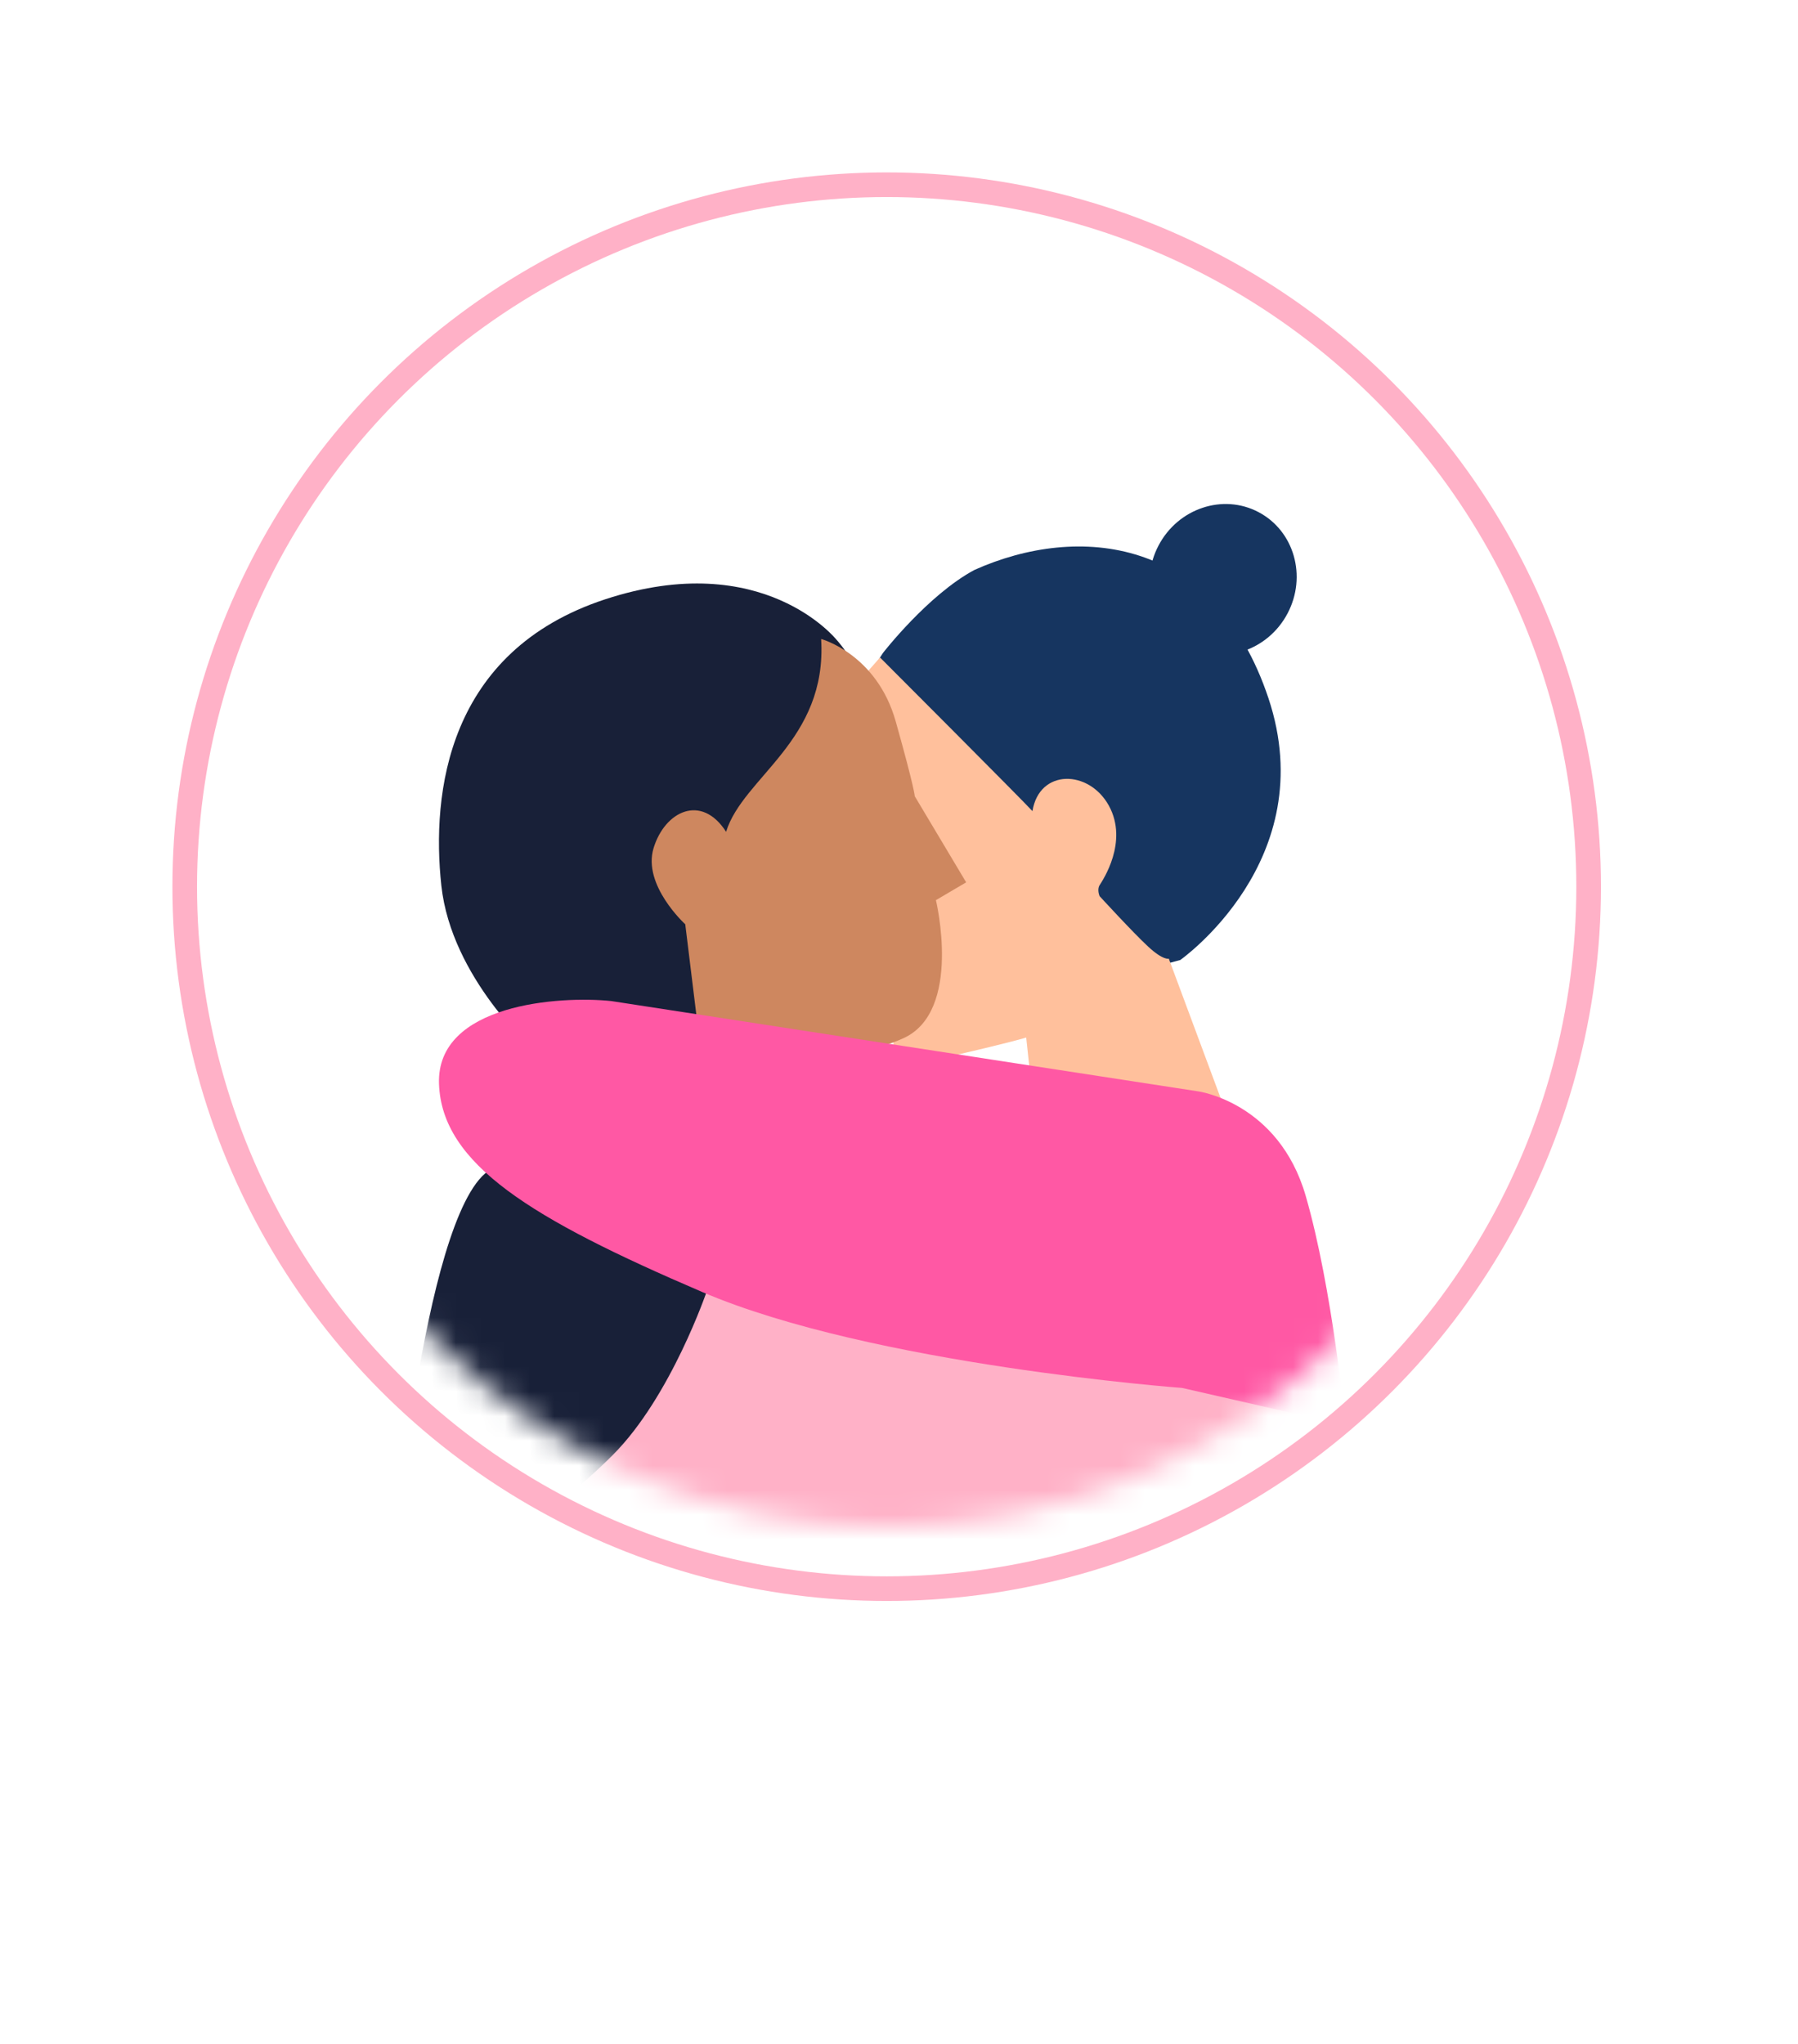 <svg width="73" height="83" viewBox="0 0 73 83" fill="none" xmlns="http://www.w3.org/2000/svg">
<g filter="url(#filter0_d_0_1)">
<circle cx="36" cy="36" r="26" fill="white"/>
</g>
<mask id="mask0_0_1" style="mask-type:alpha" maskUnits="userSpaceOnUse" x="10" y="10" width="52" height="52">
<circle cx="36" cy="36" r="26" fill="white"/>
</mask>
<g mask="url(#mask0_0_1)">
<path d="M25.851 50.353L51.197 55.954C51.197 55.954 55.239 56.539 54.987 59.716C54.735 62.893 53.892 64.481 49.26 64.898C44.629 65.316 18.945 64.313 18.945 64.313L25.851 50.353Z" fill="#FFB1C7"/>
<path d="M47.917 38.978C47.917 38.978 53.69 34.925 51.501 28.351C49.311 21.778 43.775 21.253 39.568 23.137C37.679 24.146 35.848 26.511 35.848 26.511L33.168 30.66L47.509 39.087L47.917 38.978Z" fill="#163560"/>
<path d="M49.625 44.762L47.454 38.921C47.454 38.921 47.236 39.007 46.615 38.432C45.992 37.855 44.646 36.385 44.646 36.385C44.646 36.385 44.53 36.125 44.646 35.937C44.763 35.75 45.826 34.185 45.023 32.714C44.219 31.244 42.2 31.2 41.918 32.931C41.462 32.433 35.73 26.694 35.73 26.694L35.094 27.416L36.281 42.442C36.281 42.442 37.005 43.249 39.002 42.788C40.999 42.327 41.665 42.125 41.665 42.125L41.896 44.288L49.74 45.096L49.625 44.762Z" fill="#FFC09C"/>
<path d="M33.971 25.983C33.971 25.983 38.794 31.087 32.679 38.87C26.563 46.654 21.684 42.653 21.684 42.653C21.684 42.653 18.328 39.718 17.919 35.957C17.511 32.196 18.153 26.439 24.573 24.331C30.994 22.224 33.971 25.983 33.971 25.983Z" fill="#182038"/>
<path d="M33.339 25.943C33.339 25.943 35.596 26.549 36.368 29.294C37.14 32.039 37.14 32.327 37.14 32.327L39.227 35.823L37.999 36.546C37.999 36.546 39.086 41.053 36.683 42.15C34.283 43.248 28.566 43.594 28.566 43.594L27.822 37.526C27.822 37.526 26.078 35.938 26.535 34.435C26.992 32.932 28.479 32.211 29.48 33.771C30.165 31.547 33.594 30.074 33.339 25.943Z" fill="#CE875F"/>
<path d="M48.218 26.256C49.664 27.018 51.481 26.413 52.276 24.904C53.071 23.395 52.543 21.554 51.097 20.792C49.651 20.03 47.834 20.636 47.039 22.145C46.244 23.653 46.772 25.494 48.218 26.256Z" fill="#163560"/>
<path d="M28.711 52.383C28.711 52.383 27.247 56.706 24.879 59.074C19.66 64.293 16 63.218 16 63.218C16 63.218 17.291 48.496 20.07 47.408C22.111 46.713 28.711 52.383 28.711 52.383Z" fill="#182038"/>
<path d="M24.817 40.643L48.656 44.311C48.656 44.311 51.914 44.763 53.011 48.547C54.107 52.332 54.626 57.864 54.626 57.864L47.993 56.35C47.993 56.35 35.418 55.418 28.496 52.449C21.574 49.481 17.94 47.267 17.824 44.007C17.708 40.746 22.755 40.424 24.817 40.643Z" fill="#FF58A4"/>
</g>
<circle cx="36" cy="36" r="28.5" stroke="#FFB1C7"/>
<defs>
<filter id="filter0_d_0_1" x="0" y="0" width="72" height="72" filterUnits="userSpaceOnUse" color-interpolation-filters="sRGB">
<feFlood flood-opacity="0" result="BackgroundImageFix"/>
<feColorMatrix in="SourceAlpha" type="matrix" values="0 0 0 0 0 0 0 0 0 0 0 0 0 0 0 0 0 0 127 0" result="hardAlpha"/>
<feOffset/>
<feGaussianBlur stdDeviation="5"/>
<feColorMatrix type="matrix" values="0 0 0 0 1 0 0 0 0 0.282 0 0 0 0 0.408 0 0 0 0.25 0"/>
<feBlend mode="normal" in2="BackgroundImageFix" result="effect1_dropShadow_0_1"/>
<feBlend mode="normal" in="SourceGraphic" in2="effect1_dropShadow_0_1" result="shape"/>
</filter>
</defs>
</svg>
